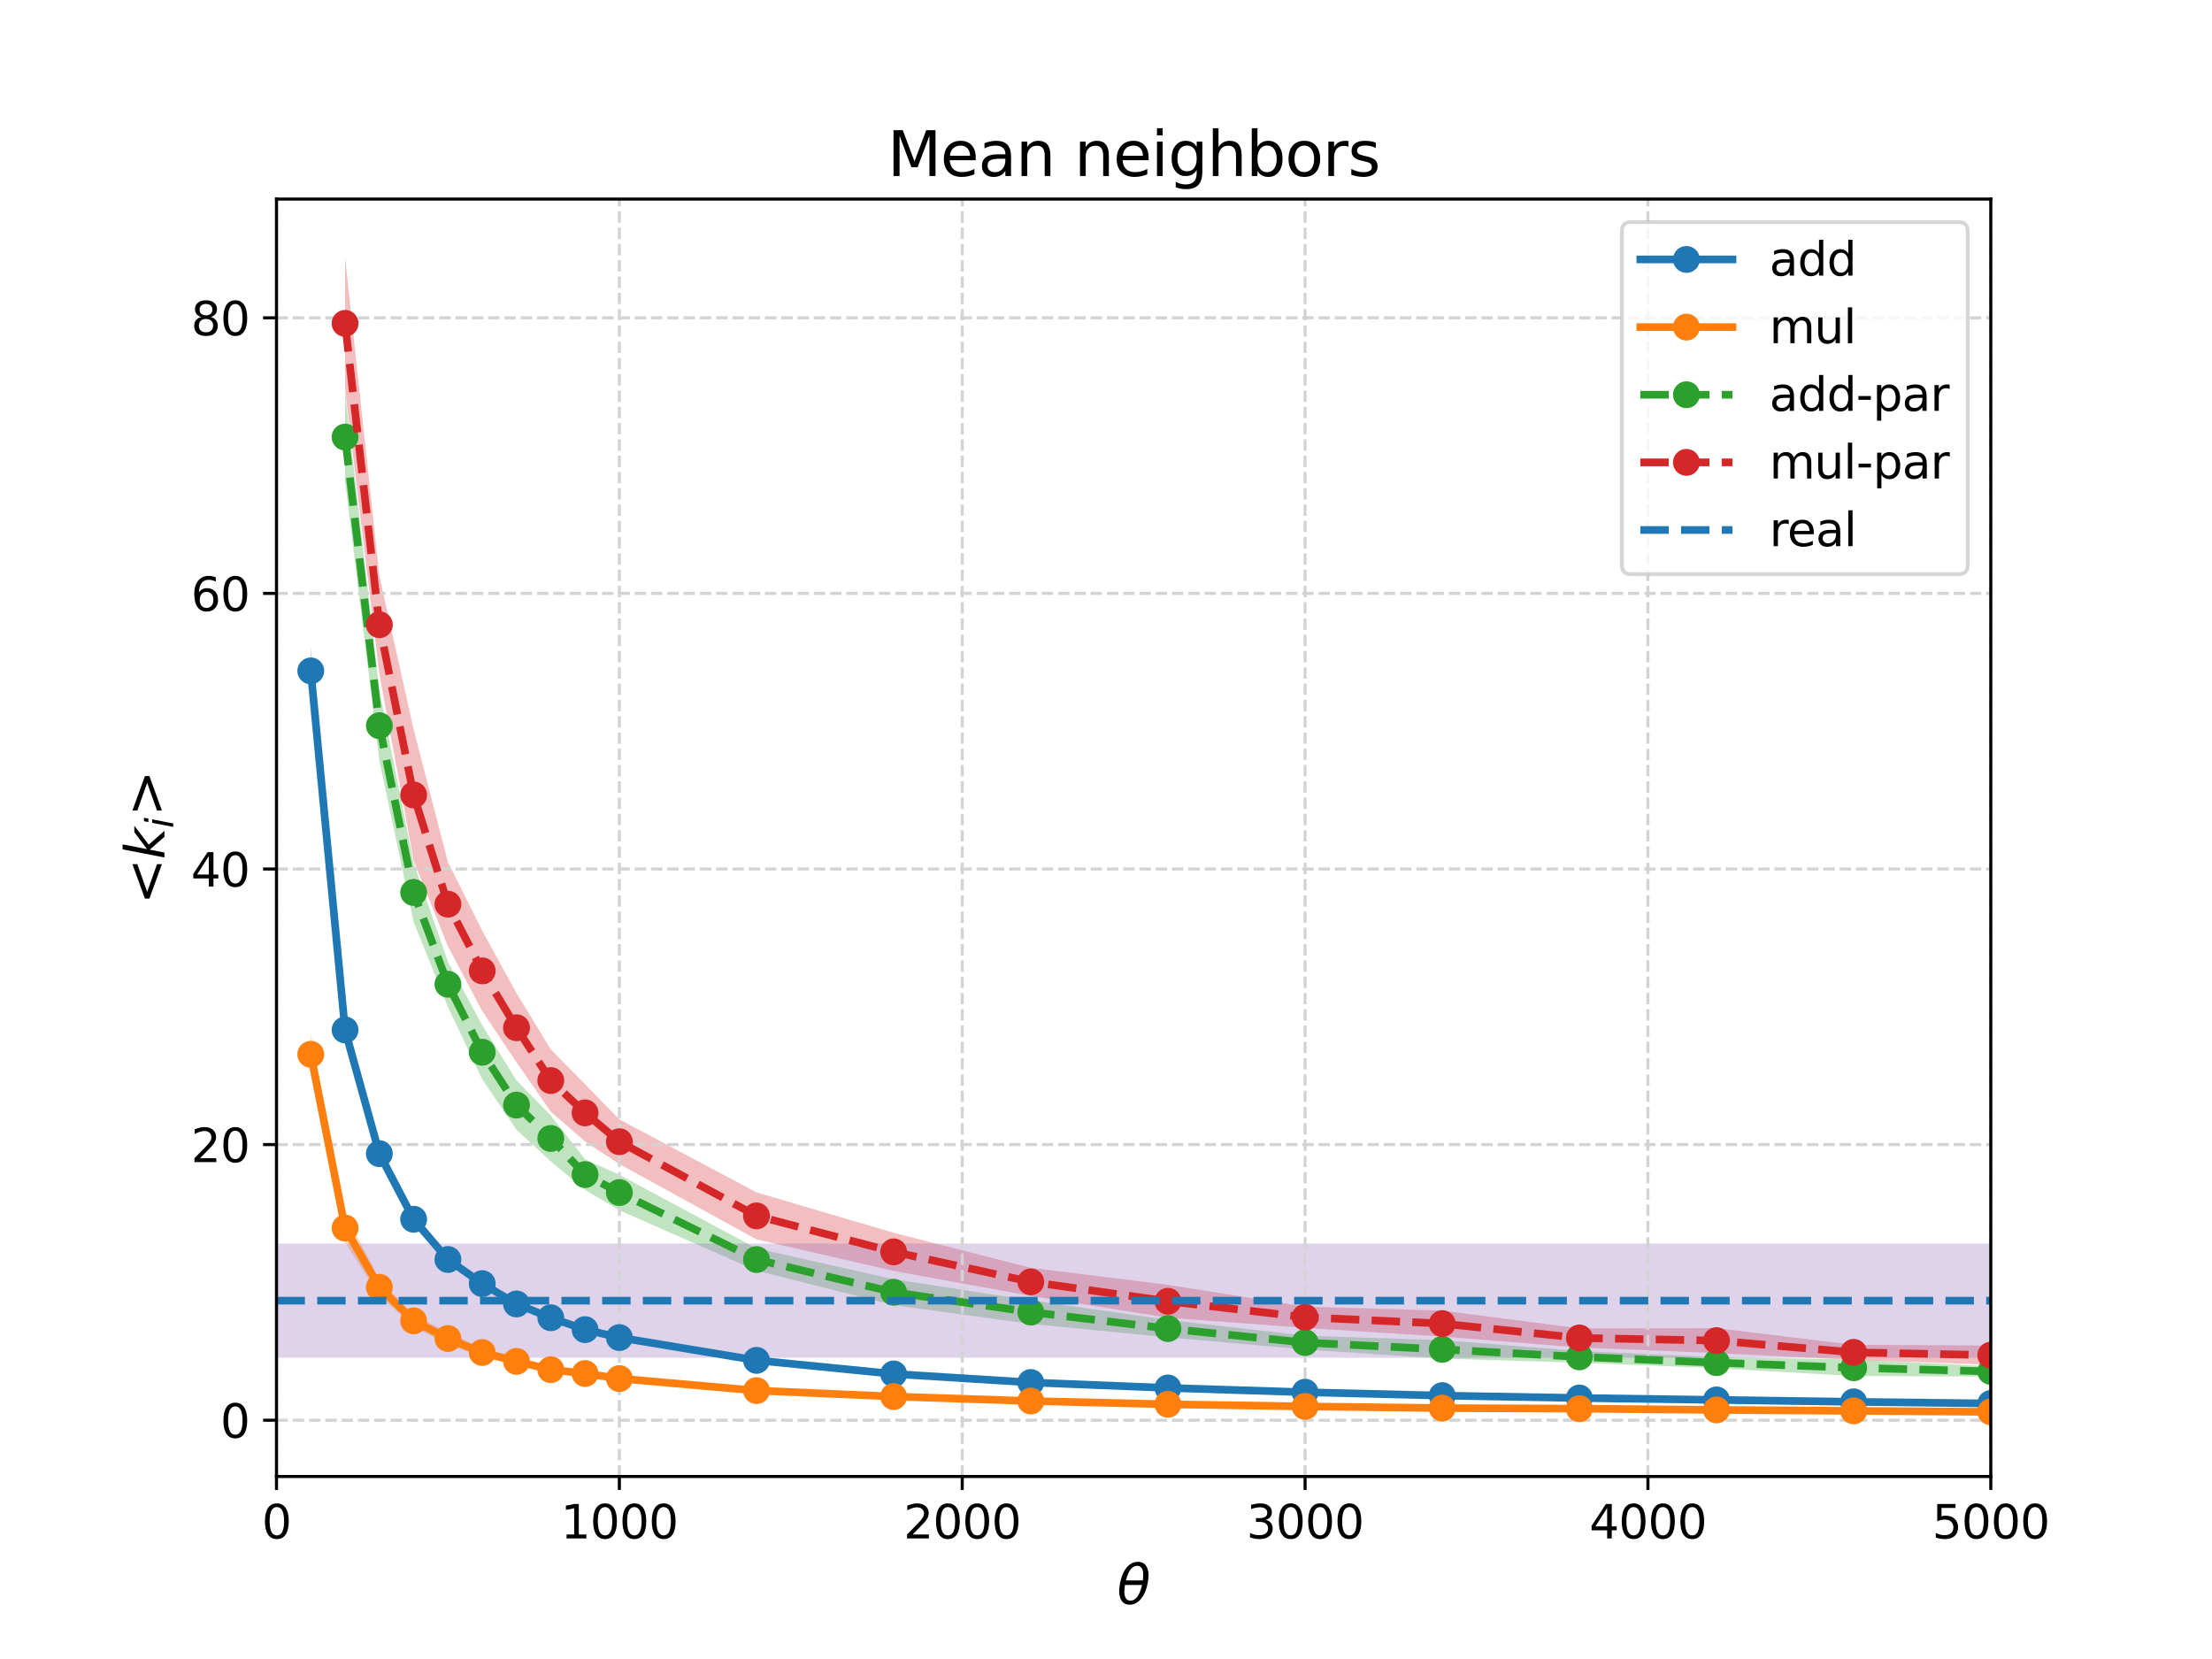 <?xml version="1.0" encoding="utf-8" standalone="no"?>
<!DOCTYPE svg PUBLIC "-//W3C//DTD SVG 1.1//EN"
  "http://www.w3.org/Graphics/SVG/1.1/DTD/svg11.dtd">
<svg xmlns:xlink="http://www.w3.org/1999/xlink" width="576pt" height="432pt" viewBox="0 0 576 432" xmlns="http://www.w3.org/2000/svg" version="1.1">
 <defs>
  <style type="text/css">*{stroke-linejoin: round; stroke-linecap: butt}</style>
 </defs>
 <g id="figure_1">
  <g id="patch_1">
   <path d="M 0 432 
L 576 432 
L 576 0 
L 0 0 
z
" style="fill: #ffffff"/>
  </g>
  <g id="axes_1">
   <g id="patch_2">
    <path d="M 72 384.48 
L 518.4 384.48 
L 518.4 51.84 
L 72 51.84 
z
" style="fill: #ffffff"/>
   </g>
   <g id="PolyCollection_1">
    <path d="M 80.928 168.206 
L 80.928 181.19 
L 89.856 272.197 
L 98.784 302.785 
L 107.712 319.314 
L 116.64 329.116 
L 125.568 335.447 
L 134.496 340.413 
L 143.424 344.059 
L 152.352 347.06 
L 161.28 349.041 
L 196.992 354.687 
L 232.704 358.25 
L 268.416 360.416 
L 304.128 361.826 
L 339.84 362.81 
L 375.552 363.637 
L 411.264 364.267 
L 446.976 364.814 
L 482.688 365.316 
L 518.4 365.717 
L 554.112 365.923 
L 589.824 366.178 
L 625.536 366.436 
L 661.248 366.62 
L 696.96 366.925 
L 732.672 367.011 
L 768.384 367.196 
L 804.096 367.241 
L 839.808 367.416 
L 875.52 367.512 
L 911.232 367.626 
L 946.944 367.726 
L 982.656 367.776 
L 1018.368 367.854 
L 1054.08 367.912 
L 1089.792 368.015 
L 1125.504 368.009 
L 1161.216 368.13 
L 1196.928 368.138 
L 1232.64 368.285 
L 1268.352 368.293 
L 1304.064 368.388 
L 1339.776 368.37 
L 1375.488 368.39 
L 1411.2 368.443 
L 1446.912 368.449 
L 1482.624 368.51 
L 1518.336 368.546 
L 1554.048 368.541 
L 1589.76 368.611 
L 1625.472 368.619 
L 1661.184 368.636 
L 1696.896 368.72 
L 1732.608 368.736 
L 1768.32 368.721 
L 1804.032 368.745 
L 1839.744 368.773 
L 1839.744 368.609 
L 1839.744 368.609 
L 1804.032 368.553 
L 1768.32 368.563 
L 1732.608 368.513 
L 1696.896 368.497 
L 1661.184 368.449 
L 1625.472 368.459 
L 1589.76 368.424 
L 1554.048 368.355 
L 1518.336 368.355 
L 1482.624 368.287 
L 1446.912 368.252 
L 1411.2 368.2 
L 1375.488 368.215 
L 1339.776 368.162 
L 1304.064 368.079 
L 1268.352 368.085 
L 1232.64 368.003 
L 1196.928 367.904 
L 1161.216 367.889 
L 1125.504 367.816 
L 1089.792 367.766 
L 1054.08 367.665 
L 1018.368 367.565 
L 982.656 367.504 
L 946.944 367.38 
L 911.232 367.358 
L 875.52 367.158 
L 839.808 367.122 
L 804.096 366.897 
L 768.384 366.838 
L 732.672 366.659 
L 696.96 366.576 
L 661.248 366.238 
L 625.536 366.09 
L 589.824 365.837 
L 554.112 365.481 
L 518.4 365.204 
L 482.688 364.763 
L 446.976 364.252 
L 411.264 363.804 
L 375.552 363.196 
L 339.84 362.253 
L 304.128 361.007 
L 268.416 359.572 
L 232.704 357.291 
L 196.992 353.778 
L 161.28 347.557 
L 152.352 345.411 
L 143.424 342.219 
L 134.496 338.681 
L 125.568 333.056 
L 116.64 326.827 
L 107.712 315.681 
L 98.784 298.031 
L 89.856 264.184 
L 80.928 168.206 
z
" clip-path="url(#p9b70849893)" style="fill: #1f77b4; fill-opacity: 0.3"/>
   </g>
   <g id="PolyCollection_2">
    <path d="M 80.928 269.146 
L 80.928 279.923 
L 89.856 323.543 
L 98.784 337.432 
L 107.712 345.419 
L 116.64 350.235 
L 125.568 353.242 
L 134.496 355.593 
L 143.424 357.366 
L 152.352 358.364 
L 161.28 359.615 
L 196.992 362.726 
L 232.704 364.038 
L 268.416 365.181 
L 304.128 366.022 
L 339.84 366.476 
L 375.552 366.838 
L 411.264 367.017 
L 446.976 367.315 
L 482.688 367.609 
L 518.4 367.796 
L 554.112 367.921 
L 589.824 368.049 
L 625.536 368.164 
L 661.248 368.335 
L 696.96 368.389 
L 732.672 368.461 
L 768.384 368.578 
L 804.096 368.606 
L 839.808 368.67 
L 875.52 368.682 
L 911.232 368.749 
L 946.944 368.782 
L 982.656 368.824 
L 1018.368 368.892 
L 1054.08 368.927 
L 1089.792 368.927 
L 1125.504 368.973 
L 1161.216 368.968 
L 1196.928 369.051 
L 1232.64 369.089 
L 1268.352 369.1 
L 1304.064 369.112 
L 1339.776 369.106 
L 1375.488 369.103 
L 1411.2 369.176 
L 1446.912 369.165 
L 1482.624 369.198 
L 1518.336 369.183 
L 1554.048 369.213 
L 1589.76 369.244 
L 1625.472 369.224 
L 1661.184 369.245 
L 1696.896 369.249 
L 1732.608 369.297 
L 1768.32 369.32 
L 1804.032 369.336 
L 1839.744 369.36 
L 1839.744 369.19 
L 1839.744 369.19 
L 1804.032 369.186 
L 1768.32 369.163 
L 1732.608 369.16 
L 1696.896 369.111 
L 1661.184 369.136 
L 1625.472 369.075 
L 1589.76 369.097 
L 1554.048 369.06 
L 1518.336 369.046 
L 1482.624 369.015 
L 1446.912 368.965 
L 1411.2 369.002 
L 1375.488 368.956 
L 1339.776 368.98 
L 1304.064 368.92 
L 1268.352 368.9 
L 1232.64 368.851 
L 1196.928 368.791 
L 1161.216 368.758 
L 1125.504 368.755 
L 1089.792 368.712 
L 1054.08 368.699 
L 1018.368 368.637 
L 982.656 368.619 
L 946.944 368.577 
L 911.232 368.544 
L 875.52 368.475 
L 839.808 368.416 
L 804.096 368.32 
L 768.384 368.324 
L 732.672 368.201 
L 696.96 368.081 
L 661.248 367.998 
L 625.536 367.877 
L 589.824 367.711 
L 554.112 367.569 
L 518.4 367.491 
L 482.688 367.162 
L 446.976 366.961 
L 411.264 366.616 
L 375.552 366.49 
L 339.84 365.984 
L 304.128 365.319 
L 268.416 364.469 
L 232.704 363.277 
L 196.992 361.488 
L 161.28 358.331 
L 152.352 356.964 
L 143.424 355.96 
L 134.496 353.404 
L 125.568 351.14 
L 116.64 346.853 
L 107.712 342.479 
L 98.784 332.958 
L 89.856 316.017 
L 80.928 269.146 
z
" clip-path="url(#p9b70849893)" style="fill: #ff7f0e; fill-opacity: 0.3"/>
   </g>
   <g id="PolyCollection_3">
    <path d="M 89.856 102.289 
L 89.856 125.347 
L 98.784 198.104 
L 107.712 240.109 
L 116.64 262.18 
L 125.568 281.039 
L 134.496 294.198 
L 143.424 302.422 
L 152.352 309.84 
L 161.28 315.166 
L 196.992 330.876 
L 232.704 339.871 
L 268.416 344.728 
L 304.128 348.245 
L 339.84 351.401 
L 375.552 353.769 
L 411.264 354.85 
L 446.976 356.279 
L 482.688 358.314 
L 518.4 358.443 
L 554.112 359.095 
L 589.824 360.223 
L 625.536 360.609 
L 661.248 361.213 
L 696.96 361.717 
L 732.672 362.317 
L 768.384 362.702 
L 804.096 363.011 
L 839.808 363.213 
L 875.52 363.628 
L 911.232 363.896 
L 946.944 364.343 
L 982.656 364.234 
L 1018.368 364.486 
L 1054.08 364.708 
L 1089.792 364.852 
L 1125.504 365.069 
L 1161.216 365.501 
L 1196.928 365.381 
L 1232.64 365.314 
L 1268.352 365.461 
L 1304.064 365.69 
L 1339.776 366.07 
L 1375.488 366.002 
L 1411.2 365.917 
L 1446.912 366.12 
L 1482.624 366.208 
L 1518.336 366.221 
L 1554.048 366.399 
L 1589.76 366.547 
L 1625.472 366.606 
L 1661.184 366.609 
L 1696.896 366.69 
L 1732.608 366.789 
L 1768.32 366.794 
L 1804.032 366.873 
L 1839.744 366.985 
L 1839.744 365.987 
L 1839.744 365.987 
L 1804.032 366.246 
L 1768.32 365.814 
L 1732.608 365.879 
L 1696.896 366.007 
L 1661.184 365.919 
L 1625.472 365.939 
L 1589.76 365.722 
L 1554.048 365.435 
L 1518.336 365.229 
L 1482.624 365.459 
L 1446.912 365.384 
L 1411.2 365.274 
L 1375.488 364.766 
L 1339.776 364.44 
L 1304.064 364.664 
L 1268.352 364.56 
L 1232.64 364.474 
L 1196.928 363.883 
L 1161.216 363.487 
L 1125.504 363.922 
L 1089.792 363.604 
L 1054.08 363.627 
L 1018.368 363.473 
L 982.656 363.15 
L 946.944 361.829 
L 911.232 361.546 
L 875.52 361.84 
L 839.808 362.107 
L 804.096 361.396 
L 768.384 361.161 
L 732.672 360.434 
L 696.96 359.045 
L 661.248 359.69 
L 625.536 358.436 
L 589.824 358.249 
L 554.112 357.107 
L 518.4 355.799 
L 482.688 354.014 
L 446.976 353.388 
L 411.264 351.809 
L 375.552 348.984 
L 339.84 347.812 
L 304.128 343.686 
L 268.416 338.606 
L 232.704 333.122 
L 196.992 325.089 
L 161.28 305.911 
L 152.352 301.88 
L 143.424 290.485 
L 134.496 281.332 
L 125.568 266.971 
L 116.64 250.406 
L 107.712 224.705 
L 98.784 179.832 
L 89.856 102.289 
z
" clip-path="url(#p9b70849893)" style="fill: #2ca02c; fill-opacity: 0.3"/>
   </g>
   <g id="PolyCollection_4">
    <path d="M 89.856 66.96 
L 89.856 101.448 
L 98.784 175.458 
L 107.712 224.072 
L 116.64 246.41 
L 125.568 263.275 
L 134.496 276.622 
L 143.424 289.476 
L 152.352 297.241 
L 161.28 303.118 
L 196.992 322.733 
L 232.704 330.95 
L 268.416 337.453 
L 304.128 343.129 
L 339.84 345.779 
L 375.552 348.044 
L 411.264 350.889 
L 446.976 352.345 
L 482.688 354.126 
L 518.4 355.386 
L 554.112 357.074 
L 589.824 357.155 
L 625.536 358.628 
L 661.248 358.573 
L 696.96 359.428 
L 732.672 359.537 
L 768.384 360.604 
L 804.096 360.882 
L 839.808 361.388 
L 875.52 361.438 
L 911.232 362.138 
L 946.944 362.317 
L 982.656 362.518 
L 1018.368 362.736 
L 1054.08 363.578 
L 1089.792 363.641 
L 1125.504 363.729 
L 1161.216 363.769 
L 1196.928 363.891 
L 1232.64 364.098 
L 1268.352 364.116 
L 1304.064 364.466 
L 1339.776 364.307 
L 1375.488 364.795 
L 1411.2 365.327 
L 1446.912 365.094 
L 1482.624 365.014 
L 1518.336 365.332 
L 1554.048 365.408 
L 1589.76 365.512 
L 1625.472 365.799 
L 1661.184 365.505 
L 1696.896 366.438 
L 1732.608 366.134 
L 1768.32 366.011 
L 1804.032 366.064 
L 1839.744 365.977 
L 1839.744 364.846 
L 1839.744 364.846 
L 1804.032 363.722 
L 1768.32 364.148 
L 1732.608 363.493 
L 1696.896 363.482 
L 1661.184 364.132 
L 1625.472 363.032 
L 1589.76 363.75 
L 1554.048 363.832 
L 1518.336 363.87 
L 1482.624 362.59 
L 1446.912 362.85 
L 1411.2 362.702 
L 1375.488 362.842 
L 1339.776 362.556 
L 1304.064 362.834 
L 1268.352 362.211 
L 1232.64 361.751 
L 1196.928 361.61 
L 1161.216 360.35 
L 1125.504 361.211 
L 1089.792 360.492 
L 1054.08 360.93 
L 1018.368 360.876 
L 982.656 358.779 
L 946.944 358.909 
L 911.232 359.724 
L 875.52 359.054 
L 839.808 358.507 
L 804.096 357.275 
L 768.384 356.709 
L 732.672 356.898 
L 696.96 356.099 
L 661.248 354.484 
L 625.536 354.199 
L 589.824 353.811 
L 554.112 352.615 
L 518.4 350.373 
L 482.688 350.182 
L 446.976 345.841 
L 411.264 345.909 
L 375.552 341.279 
L 339.84 340.244 
L 304.128 334.566 
L 268.416 330.138 
L 232.704 321.013 
L 196.992 310.495 
L 161.28 291.478 
L 152.352 282.333 
L 143.424 273.267 
L 134.496 258.625 
L 125.568 242.35 
L 116.64 224.482 
L 107.712 189.949 
L 98.784 149.89 
L 89.856 66.96 
z
" clip-path="url(#p9b70849893)" style="fill: #d62728; fill-opacity: 0.3"/>
   </g>
   <g id="PolyCollection_5">
    <path d="M 72 323.819 
L 72 353.559 
L 518.4 353.559 
L 518.4 323.819 
L 518.4 323.819 
L 72 323.819 
z
" clip-path="url(#p9b70849893)" style="fill: #9467bd; fill-opacity: 0.3"/>
   </g>
   <g id="matplotlib.axis_1">
    <g id="xtick_1">
     <g id="line2d_1">
      <path d="M 72 384.48 
L 72 51.84 
" clip-path="url(#p9b70849893)" style="fill: none; stroke-dasharray: 2.96,1.28; stroke-dashoffset: 0; stroke: #d3d3d3; stroke-width: 0.8"/>
     </g>
     <g id="line2d_2">
      <defs>
       <path id="mc5b7ae1436" d="M 0 0 
L 0 3.5 
" style="stroke: #000000; stroke-width: 0.8"/>
      </defs>
      <g>
       <use xlink:href="#mc5b7ae1436" x="72" y="384.48" style="stroke: #000000; stroke-width: 0.8"/>
      </g>
     </g>
     <g id="text_1">
      <!-- 0 -->
      <g transform="translate(68.183 400.598) scale(0.12 -0.12)">
       <defs>
        <path id="DejaVuSans-30" d="M 2034 4250 
Q 1547 4250 1301 3770 
Q 1056 3291 1056 2328 
Q 1056 1369 1301 889 
Q 1547 409 2034 409 
Q 2525 409 2770 889 
Q 3016 1369 3016 2328 
Q 3016 3291 2770 3770 
Q 2525 4250 2034 4250 
z
M 2034 4750 
Q 2819 4750 3233 4129 
Q 3647 3509 3647 2328 
Q 3647 1150 3233 529 
Q 2819 -91 2034 -91 
Q 1250 -91 836 529 
Q 422 1150 422 2328 
Q 422 3509 836 4129 
Q 1250 4750 2034 4750 
z
" transform="scale(0.016)"/>
       </defs>
       <use xlink:href="#DejaVuSans-30"/>
      </g>
     </g>
    </g>
    <g id="xtick_2">
     <g id="line2d_3">
      <path d="M 161.28 384.48 
L 161.28 51.84 
" clip-path="url(#p9b70849893)" style="fill: none; stroke-dasharray: 2.96,1.28; stroke-dashoffset: 0; stroke: #d3d3d3; stroke-width: 0.8"/>
     </g>
     <g id="line2d_4">
      <g>
       <use xlink:href="#mc5b7ae1436" x="161.28" y="384.48" style="stroke: #000000; stroke-width: 0.8"/>
      </g>
     </g>
     <g id="text_2">
      <!-- 1000 -->
      <g transform="translate(146.01 400.598) scale(0.12 -0.12)">
       <defs>
        <path id="DejaVuSans-31" d="M 794 531 
L 1825 531 
L 1825 4091 
L 703 3866 
L 703 4441 
L 1819 4666 
L 2450 4666 
L 2450 531 
L 3481 531 
L 3481 0 
L 794 0 
L 794 531 
z
" transform="scale(0.016)"/>
       </defs>
       <use xlink:href="#DejaVuSans-31"/>
       <use xlink:href="#DejaVuSans-30" x="63.623"/>
       <use xlink:href="#DejaVuSans-30" x="127.246"/>
       <use xlink:href="#DejaVuSans-30" x="190.869"/>
      </g>
     </g>
    </g>
    <g id="xtick_3">
     <g id="line2d_5">
      <path d="M 250.56 384.48 
L 250.56 51.84 
" clip-path="url(#p9b70849893)" style="fill: none; stroke-dasharray: 2.96,1.28; stroke-dashoffset: 0; stroke: #d3d3d3; stroke-width: 0.8"/>
     </g>
     <g id="line2d_6">
      <g>
       <use xlink:href="#mc5b7ae1436" x="250.56" y="384.48" style="stroke: #000000; stroke-width: 0.8"/>
      </g>
     </g>
     <g id="text_3">
      <!-- 2000 -->
      <g transform="translate(235.29 400.598) scale(0.12 -0.12)">
       <defs>
        <path id="DejaVuSans-32" d="M 1228 531 
L 3431 531 
L 3431 0 
L 469 0 
L 469 531 
Q 828 903 1448 1529 
Q 2069 2156 2228 2338 
Q 2531 2678 2651 2914 
Q 2772 3150 2772 3378 
Q 2772 3750 2511 3984 
Q 2250 4219 1831 4219 
Q 1534 4219 1204 4116 
Q 875 4013 500 3803 
L 500 4441 
Q 881 4594 1212 4672 
Q 1544 4750 1819 4750 
Q 2544 4750 2975 4387 
Q 3406 4025 3406 3419 
Q 3406 3131 3298 2873 
Q 3191 2616 2906 2266 
Q 2828 2175 2409 1742 
Q 1991 1309 1228 531 
z
" transform="scale(0.016)"/>
       </defs>
       <use xlink:href="#DejaVuSans-32"/>
       <use xlink:href="#DejaVuSans-30" x="63.623"/>
       <use xlink:href="#DejaVuSans-30" x="127.246"/>
       <use xlink:href="#DejaVuSans-30" x="190.869"/>
      </g>
     </g>
    </g>
    <g id="xtick_4">
     <g id="line2d_7">
      <path d="M 339.84 384.48 
L 339.84 51.84 
" clip-path="url(#p9b70849893)" style="fill: none; stroke-dasharray: 2.96,1.28; stroke-dashoffset: 0; stroke: #d3d3d3; stroke-width: 0.8"/>
     </g>
     <g id="line2d_8">
      <g>
       <use xlink:href="#mc5b7ae1436" x="339.84" y="384.48" style="stroke: #000000; stroke-width: 0.8"/>
      </g>
     </g>
     <g id="text_4">
      <!-- 3000 -->
      <g transform="translate(324.57 400.598) scale(0.12 -0.12)">
       <defs>
        <path id="DejaVuSans-33" d="M 2597 2516 
Q 3050 2419 3304 2112 
Q 3559 1806 3559 1356 
Q 3559 666 3084 287 
Q 2609 -91 1734 -91 
Q 1441 -91 1130 -33 
Q 819 25 488 141 
L 488 750 
Q 750 597 1062 519 
Q 1375 441 1716 441 
Q 2309 441 2620 675 
Q 2931 909 2931 1356 
Q 2931 1769 2642 2001 
Q 2353 2234 1838 2234 
L 1294 2234 
L 1294 2753 
L 1863 2753 
Q 2328 2753 2575 2939 
Q 2822 3125 2822 3475 
Q 2822 3834 2567 4026 
Q 2313 4219 1838 4219 
Q 1578 4219 1281 4162 
Q 984 4106 628 3988 
L 628 4550 
Q 988 4650 1302 4700 
Q 1616 4750 1894 4750 
Q 2613 4750 3031 4423 
Q 3450 4097 3450 3541 
Q 3450 3153 3228 2886 
Q 3006 2619 2597 2516 
z
" transform="scale(0.016)"/>
       </defs>
       <use xlink:href="#DejaVuSans-33"/>
       <use xlink:href="#DejaVuSans-30" x="63.623"/>
       <use xlink:href="#DejaVuSans-30" x="127.246"/>
       <use xlink:href="#DejaVuSans-30" x="190.869"/>
      </g>
     </g>
    </g>
    <g id="xtick_5">
     <g id="line2d_9">
      <path d="M 429.12 384.48 
L 429.12 51.84 
" clip-path="url(#p9b70849893)" style="fill: none; stroke-dasharray: 2.96,1.28; stroke-dashoffset: 0; stroke: #d3d3d3; stroke-width: 0.8"/>
     </g>
     <g id="line2d_10">
      <g>
       <use xlink:href="#mc5b7ae1436" x="429.12" y="384.48" style="stroke: #000000; stroke-width: 0.8"/>
      </g>
     </g>
     <g id="text_5">
      <!-- 4000 -->
      <g transform="translate(413.85 400.598) scale(0.12 -0.12)">
       <defs>
        <path id="DejaVuSans-34" d="M 2419 4116 
L 825 1625 
L 2419 1625 
L 2419 4116 
z
M 2253 4666 
L 3047 4666 
L 3047 1625 
L 3713 1625 
L 3713 1100 
L 3047 1100 
L 3047 0 
L 2419 0 
L 2419 1100 
L 313 1100 
L 313 1709 
L 2253 4666 
z
" transform="scale(0.016)"/>
       </defs>
       <use xlink:href="#DejaVuSans-34"/>
       <use xlink:href="#DejaVuSans-30" x="63.623"/>
       <use xlink:href="#DejaVuSans-30" x="127.246"/>
       <use xlink:href="#DejaVuSans-30" x="190.869"/>
      </g>
     </g>
    </g>
    <g id="xtick_6">
     <g id="line2d_11">
      <path d="M 518.4 384.48 
L 518.4 51.84 
" clip-path="url(#p9b70849893)" style="fill: none; stroke-dasharray: 2.96,1.28; stroke-dashoffset: 0; stroke: #d3d3d3; stroke-width: 0.8"/>
     </g>
     <g id="line2d_12">
      <g>
       <use xlink:href="#mc5b7ae1436" x="518.4" y="384.48" style="stroke: #000000; stroke-width: 0.8"/>
      </g>
     </g>
     <g id="text_6">
      <!-- 5000 -->
      <g transform="translate(503.13 400.598) scale(0.12 -0.12)">
       <defs>
        <path id="DejaVuSans-35" d="M 691 4666 
L 3169 4666 
L 3169 4134 
L 1269 4134 
L 1269 2991 
Q 1406 3038 1543 3061 
Q 1681 3084 1819 3084 
Q 2600 3084 3056 2656 
Q 3513 2228 3513 1497 
Q 3513 744 3044 326 
Q 2575 -91 1722 -91 
Q 1428 -91 1123 -41 
Q 819 9 494 109 
L 494 744 
Q 775 591 1075 516 
Q 1375 441 1709 441 
Q 2250 441 2565 725 
Q 2881 1009 2881 1497 
Q 2881 1984 2565 2268 
Q 2250 2553 1709 2553 
Q 1456 2553 1204 2497 
Q 953 2441 691 2322 
L 691 4666 
z
" transform="scale(0.016)"/>
       </defs>
       <use xlink:href="#DejaVuSans-35"/>
       <use xlink:href="#DejaVuSans-30" x="63.623"/>
       <use xlink:href="#DejaVuSans-30" x="127.246"/>
       <use xlink:href="#DejaVuSans-30" x="190.869"/>
      </g>
     </g>
    </g>
    <g id="text_7">
     <!-- $\theta$ -->
     <g transform="translate(290.86 417.732) scale(0.14 -0.14)">
      <defs>
       <path id="DejaVuSans-Oblique-3b8" d="M 2913 2219 
L 925 2219 
Q 791 1284 928 888 
Q 1100 400 1566 400 
Q 2034 400 2391 891 
Q 2703 1322 2913 2219 
z
M 3009 2750 
Q 3094 3638 2984 3950 
Q 2813 4444 2353 4444 
Q 1875 4444 1525 3956 
Q 1250 3563 1034 2750 
L 3009 2750 
z
M 2444 4913 
Q 3194 4913 3494 4250 
Q 3794 3591 3566 2422 
Q 3341 1256 2781 594 
Q 2225 -72 1475 -72 
Q 722 -72 425 594 
Q 128 1256 353 2422 
Q 581 3591 1134 4250 
Q 1691 4913 2444 4913 
z
" transform="scale(0.016)"/>
      </defs>
      <use xlink:href="#DejaVuSans-Oblique-3b8" transform="translate(0 0.234)"/>
     </g>
    </g>
   </g>
   <g id="matplotlib.axis_2">
    <g id="ytick_1">
     <g id="line2d_13">
      <path d="M 72 369.818 
L 518.4 369.818 
" clip-path="url(#p9b70849893)" style="fill: none; stroke-dasharray: 2.96,1.28; stroke-dashoffset: 0; stroke: #d3d3d3; stroke-width: 0.8"/>
     </g>
     <g id="line2d_14">
      <defs>
       <path id="mddb6ac7062" d="M 0 0 
L -3.5 0 
" style="stroke: #000000; stroke-width: 0.8"/>
      </defs>
      <g>
       <use xlink:href="#mddb6ac7062" x="72" y="369.818" style="stroke: #000000; stroke-width: 0.8"/>
      </g>
     </g>
     <g id="text_8">
      <!-- 0 -->
      <g transform="translate(57.365 374.377) scale(0.12 -0.12)">
       <use xlink:href="#DejaVuSans-30"/>
      </g>
     </g>
    </g>
    <g id="ytick_2">
     <g id="line2d_15">
      <path d="M 72 298.052 
L 518.4 298.052 
" clip-path="url(#p9b70849893)" style="fill: none; stroke-dasharray: 2.96,1.28; stroke-dashoffset: 0; stroke: #d3d3d3; stroke-width: 0.8"/>
     </g>
     <g id="line2d_16">
      <g>
       <use xlink:href="#mddb6ac7062" x="72" y="298.052" style="stroke: #000000; stroke-width: 0.8"/>
      </g>
     </g>
     <g id="text_9">
      <!-- 20 -->
      <g transform="translate(49.73 302.612) scale(0.12 -0.12)">
       <use xlink:href="#DejaVuSans-32"/>
       <use xlink:href="#DejaVuSans-30" x="63.623"/>
      </g>
     </g>
    </g>
    <g id="ytick_3">
     <g id="line2d_17">
      <path d="M 72 226.287 
L 518.4 226.287 
" clip-path="url(#p9b70849893)" style="fill: none; stroke-dasharray: 2.96,1.28; stroke-dashoffset: 0; stroke: #d3d3d3; stroke-width: 0.8"/>
     </g>
     <g id="line2d_18">
      <g>
       <use xlink:href="#mddb6ac7062" x="72" y="226.287" style="stroke: #000000; stroke-width: 0.8"/>
      </g>
     </g>
     <g id="text_10">
      <!-- 40 -->
      <g transform="translate(49.73 230.846) scale(0.12 -0.12)">
       <use xlink:href="#DejaVuSans-34"/>
       <use xlink:href="#DejaVuSans-30" x="63.623"/>
      </g>
     </g>
    </g>
    <g id="ytick_4">
     <g id="line2d_19">
      <path d="M 72 154.522 
L 518.4 154.522 
" clip-path="url(#p9b70849893)" style="fill: none; stroke-dasharray: 2.96,1.28; stroke-dashoffset: 0; stroke: #d3d3d3; stroke-width: 0.8"/>
     </g>
     <g id="line2d_20">
      <g>
       <use xlink:href="#mddb6ac7062" x="72" y="154.522" style="stroke: #000000; stroke-width: 0.8"/>
      </g>
     </g>
     <g id="text_11">
      <!-- 60 -->
      <g transform="translate(49.73 159.081) scale(0.12 -0.12)">
       <defs>
        <path id="DejaVuSans-36" d="M 2113 2584 
Q 1688 2584 1439 2293 
Q 1191 2003 1191 1497 
Q 1191 994 1439 701 
Q 1688 409 2113 409 
Q 2538 409 2786 701 
Q 3034 994 3034 1497 
Q 3034 2003 2786 2293 
Q 2538 2584 2113 2584 
z
M 3366 4563 
L 3366 3988 
Q 3128 4100 2886 4159 
Q 2644 4219 2406 4219 
Q 1781 4219 1451 3797 
Q 1122 3375 1075 2522 
Q 1259 2794 1537 2939 
Q 1816 3084 2150 3084 
Q 2853 3084 3261 2657 
Q 3669 2231 3669 1497 
Q 3669 778 3244 343 
Q 2819 -91 2113 -91 
Q 1303 -91 875 529 
Q 447 1150 447 2328 
Q 447 3434 972 4092 
Q 1497 4750 2381 4750 
Q 2619 4750 2861 4703 
Q 3103 4656 3366 4563 
z
" transform="scale(0.016)"/>
       </defs>
       <use xlink:href="#DejaVuSans-36"/>
       <use xlink:href="#DejaVuSans-30" x="63.623"/>
      </g>
     </g>
    </g>
    <g id="ytick_5">
     <g id="line2d_21">
      <path d="M 72 82.757 
L 518.4 82.757 
" clip-path="url(#p9b70849893)" style="fill: none; stroke-dasharray: 2.96,1.28; stroke-dashoffset: 0; stroke: #d3d3d3; stroke-width: 0.8"/>
     </g>
     <g id="line2d_22">
      <g>
       <use xlink:href="#mddb6ac7062" x="72" y="82.757" style="stroke: #000000; stroke-width: 0.8"/>
      </g>
     </g>
     <g id="text_12">
      <!-- 80 -->
      <g transform="translate(49.73 87.316) scale(0.12 -0.12)">
       <defs>
        <path id="DejaVuSans-38" d="M 2034 2216 
Q 1584 2216 1326 1975 
Q 1069 1734 1069 1313 
Q 1069 891 1326 650 
Q 1584 409 2034 409 
Q 2484 409 2743 651 
Q 3003 894 3003 1313 
Q 3003 1734 2745 1975 
Q 2488 2216 2034 2216 
z
M 1403 2484 
Q 997 2584 770 2862 
Q 544 3141 544 3541 
Q 544 4100 942 4425 
Q 1341 4750 2034 4750 
Q 2731 4750 3128 4425 
Q 3525 4100 3525 3541 
Q 3525 3141 3298 2862 
Q 3072 2584 2669 2484 
Q 3125 2378 3379 2068 
Q 3634 1759 3634 1313 
Q 3634 634 3220 271 
Q 2806 -91 2034 -91 
Q 1263 -91 848 271 
Q 434 634 434 1313 
Q 434 1759 690 2068 
Q 947 2378 1403 2484 
z
M 1172 3481 
Q 1172 3119 1398 2916 
Q 1625 2713 2034 2713 
Q 2441 2713 2670 2916 
Q 2900 3119 2900 3481 
Q 2900 3844 2670 4047 
Q 2441 4250 2034 4250 
Q 1625 4250 1398 4047 
Q 1172 3844 1172 3481 
z
" transform="scale(0.016)"/>
       </defs>
       <use xlink:href="#DejaVuSans-38"/>
       <use xlink:href="#DejaVuSans-30" x="63.623"/>
      </g>
     </g>
    </g>
    <g id="text_13">
     <!-- &lt;$k_i$&gt; -->
     <g transform="translate(42.818 235.52) rotate(-90) scale(0.14 -0.14)">
      <defs>
       <path id="DejaVuSans-3c" d="M 4684 3150 
L 1459 2003 
L 4684 863 
L 4684 294 
L 678 1747 
L 678 2266 
L 4684 3719 
L 4684 3150 
z
" transform="scale(0.016)"/>
       <path id="DejaVuSans-Oblique-6b" d="M 1172 4863 
L 1747 4863 
L 1197 2028 
L 3169 3500 
L 3916 3500 
L 1716 1825 
L 3322 0 
L 2625 0 
L 1131 1709 
L 800 0 
L 225 0 
L 1172 4863 
z
" transform="scale(0.016)"/>
       <path id="DejaVuSans-Oblique-69" d="M 1172 4863 
L 1747 4863 
L 1606 4134 
L 1031 4134 
L 1172 4863 
z
M 909 3500 
L 1484 3500 
L 800 0 
L 225 0 
L 909 3500 
z
" transform="scale(0.016)"/>
       <path id="DejaVuSans-3e" d="M 678 3150 
L 678 3719 
L 4684 2266 
L 4684 1747 
L 678 294 
L 678 863 
L 3897 2003 
L 678 3150 
z
" transform="scale(0.016)"/>
      </defs>
      <use xlink:href="#DejaVuSans-3c" transform="translate(0 0.016)"/>
      <use xlink:href="#DejaVuSans-Oblique-6b" transform="translate(83.789 0.016)"/>
      <use xlink:href="#DejaVuSans-Oblique-69" transform="translate(141.699 -16.391) scale(0.7)"/>
      <use xlink:href="#DejaVuSans-3e" transform="translate(163.882 0.016)"/>
     </g>
    </g>
   </g>
   <g id="line2d_23">
    <path d="M 80.928 174.698 
L 89.856 268.191 
L 98.784 300.408 
L 107.712 317.498 
L 116.64 327.972 
L 125.568 334.252 
L 134.496 339.547 
L 143.424 343.139 
L 152.352 346.236 
L 161.28 348.299 
L 196.992 354.233 
L 232.704 357.77 
L 268.416 359.994 
L 304.128 361.416 
L 339.84 362.532 
L 375.552 363.416 
L 411.264 364.035 
L 446.976 364.533 
L 482.688 365.039 
L 518.4 365.461 
L 554.112 365.702 
L 577 365.898 
" clip-path="url(#p9b70849893)" style="fill: none; stroke: #1f77b4; stroke-width: 2; stroke-linecap: square"/>
    <defs>
     <path id="m3a998067b1" d="M 0 3 
C 0.796 3 1.559 2.684 2.121 2.121 
C 2.684 1.559 3 0.796 3 0 
C 3 -0.796 2.684 -1.559 2.121 -2.121 
C 1.559 -2.684 0.796 -3 0 -3 
C -0.796 -3 -1.559 -2.684 -2.121 -2.121 
C -2.684 -1.559 -3 -0.796 -3 0 
C -3 0.796 -2.684 1.559 -2.121 2.121 
C -1.559 2.684 -0.796 3 0 3 
z
" style="stroke: #1f77b4"/>
    </defs>
    <g clip-path="url(#p9b70849893)">
     <use xlink:href="#m3a998067b1" x="80.928" y="174.698" style="fill: #1f77b4; stroke: #1f77b4"/>
     <use xlink:href="#m3a998067b1" x="89.856" y="268.191" style="fill: #1f77b4; stroke: #1f77b4"/>
     <use xlink:href="#m3a998067b1" x="98.784" y="300.408" style="fill: #1f77b4; stroke: #1f77b4"/>
     <use xlink:href="#m3a998067b1" x="107.712" y="317.498" style="fill: #1f77b4; stroke: #1f77b4"/>
     <use xlink:href="#m3a998067b1" x="116.64" y="327.972" style="fill: #1f77b4; stroke: #1f77b4"/>
     <use xlink:href="#m3a998067b1" x="125.568" y="334.252" style="fill: #1f77b4; stroke: #1f77b4"/>
     <use xlink:href="#m3a998067b1" x="134.496" y="339.547" style="fill: #1f77b4; stroke: #1f77b4"/>
     <use xlink:href="#m3a998067b1" x="143.424" y="343.139" style="fill: #1f77b4; stroke: #1f77b4"/>
     <use xlink:href="#m3a998067b1" x="152.352" y="346.236" style="fill: #1f77b4; stroke: #1f77b4"/>
     <use xlink:href="#m3a998067b1" x="161.28" y="348.299" style="fill: #1f77b4; stroke: #1f77b4"/>
     <use xlink:href="#m3a998067b1" x="196.992" y="354.233" style="fill: #1f77b4; stroke: #1f77b4"/>
     <use xlink:href="#m3a998067b1" x="232.704" y="357.77" style="fill: #1f77b4; stroke: #1f77b4"/>
     <use xlink:href="#m3a998067b1" x="268.416" y="359.994" style="fill: #1f77b4; stroke: #1f77b4"/>
     <use xlink:href="#m3a998067b1" x="304.128" y="361.416" style="fill: #1f77b4; stroke: #1f77b4"/>
     <use xlink:href="#m3a998067b1" x="339.84" y="362.532" style="fill: #1f77b4; stroke: #1f77b4"/>
     <use xlink:href="#m3a998067b1" x="375.552" y="363.416" style="fill: #1f77b4; stroke: #1f77b4"/>
     <use xlink:href="#m3a998067b1" x="411.264" y="364.035" style="fill: #1f77b4; stroke: #1f77b4"/>
     <use xlink:href="#m3a998067b1" x="446.976" y="364.533" style="fill: #1f77b4; stroke: #1f77b4"/>
     <use xlink:href="#m3a998067b1" x="482.688" y="365.039" style="fill: #1f77b4; stroke: #1f77b4"/>
     <use xlink:href="#m3a998067b1" x="518.4" y="365.461" style="fill: #1f77b4; stroke: #1f77b4"/>
     <use xlink:href="#m3a998067b1" x="554.112" y="365.702" style="fill: #1f77b4; stroke: #1f77b4"/>
     <use xlink:href="#m3a998067b1" x="589.824" y="366.007" style="fill: #1f77b4; stroke: #1f77b4"/>
     <use xlink:href="#m3a998067b1" x="625.536" y="366.263" style="fill: #1f77b4; stroke: #1f77b4"/>
     <use xlink:href="#m3a998067b1" x="661.248" y="366.429" style="fill: #1f77b4; stroke: #1f77b4"/>
     <use xlink:href="#m3a998067b1" x="696.96" y="366.75" style="fill: #1f77b4; stroke: #1f77b4"/>
     <use xlink:href="#m3a998067b1" x="732.672" y="366.835" style="fill: #1f77b4; stroke: #1f77b4"/>
     <use xlink:href="#m3a998067b1" x="768.384" y="367.017" style="fill: #1f77b4; stroke: #1f77b4"/>
     <use xlink:href="#m3a998067b1" x="804.096" y="367.069" style="fill: #1f77b4; stroke: #1f77b4"/>
     <use xlink:href="#m3a998067b1" x="839.808" y="367.269" style="fill: #1f77b4; stroke: #1f77b4"/>
     <use xlink:href="#m3a998067b1" x="875.52" y="367.335" style="fill: #1f77b4; stroke: #1f77b4"/>
     <use xlink:href="#m3a998067b1" x="911.232" y="367.492" style="fill: #1f77b4; stroke: #1f77b4"/>
     <use xlink:href="#m3a998067b1" x="946.944" y="367.553" style="fill: #1f77b4; stroke: #1f77b4"/>
     <use xlink:href="#m3a998067b1" x="982.656" y="367.64" style="fill: #1f77b4; stroke: #1f77b4"/>
     <use xlink:href="#m3a998067b1" x="1018.368" y="367.71" style="fill: #1f77b4; stroke: #1f77b4"/>
     <use xlink:href="#m3a998067b1" x="1054.08" y="367.789" style="fill: #1f77b4; stroke: #1f77b4"/>
     <use xlink:href="#m3a998067b1" x="1089.792" y="367.89" style="fill: #1f77b4; stroke: #1f77b4"/>
     <use xlink:href="#m3a998067b1" x="1125.504" y="367.912" style="fill: #1f77b4; stroke: #1f77b4"/>
     <use xlink:href="#m3a998067b1" x="1161.216" y="368.01" style="fill: #1f77b4; stroke: #1f77b4"/>
     <use xlink:href="#m3a998067b1" x="1196.928" y="368.021" style="fill: #1f77b4; stroke: #1f77b4"/>
     <use xlink:href="#m3a998067b1" x="1232.64" y="368.144" style="fill: #1f77b4; stroke: #1f77b4"/>
     <use xlink:href="#m3a998067b1" x="1268.352" y="368.189" style="fill: #1f77b4; stroke: #1f77b4"/>
     <use xlink:href="#m3a998067b1" x="1304.064" y="368.234" style="fill: #1f77b4; stroke: #1f77b4"/>
     <use xlink:href="#m3a998067b1" x="1339.776" y="368.266" style="fill: #1f77b4; stroke: #1f77b4"/>
     <use xlink:href="#m3a998067b1" x="1375.488" y="368.302" style="fill: #1f77b4; stroke: #1f77b4"/>
     <use xlink:href="#m3a998067b1" x="1411.2" y="368.322" style="fill: #1f77b4; stroke: #1f77b4"/>
     <use xlink:href="#m3a998067b1" x="1446.912" y="368.351" style="fill: #1f77b4; stroke: #1f77b4"/>
     <use xlink:href="#m3a998067b1" x="1482.624" y="368.399" style="fill: #1f77b4; stroke: #1f77b4"/>
     <use xlink:href="#m3a998067b1" x="1518.336" y="368.451" style="fill: #1f77b4; stroke: #1f77b4"/>
     <use xlink:href="#m3a998067b1" x="1554.048" y="368.448" style="fill: #1f77b4; stroke: #1f77b4"/>
     <use xlink:href="#m3a998067b1" x="1589.76" y="368.518" style="fill: #1f77b4; stroke: #1f77b4"/>
     <use xlink:href="#m3a998067b1" x="1625.472" y="368.539" style="fill: #1f77b4; stroke: #1f77b4"/>
     <use xlink:href="#m3a998067b1" x="1661.184" y="368.543" style="fill: #1f77b4; stroke: #1f77b4"/>
     <use xlink:href="#m3a998067b1" x="1696.896" y="368.608" style="fill: #1f77b4; stroke: #1f77b4"/>
     <use xlink:href="#m3a998067b1" x="1732.608" y="368.624" style="fill: #1f77b4; stroke: #1f77b4"/>
     <use xlink:href="#m3a998067b1" x="1768.32" y="368.642" style="fill: #1f77b4; stroke: #1f77b4"/>
     <use xlink:href="#m3a998067b1" x="1804.032" y="368.649" style="fill: #1f77b4; stroke: #1f77b4"/>
     <use xlink:href="#m3a998067b1" x="1839.744" y="368.691" style="fill: #1f77b4; stroke: #1f77b4"/>
    </g>
   </g>
   <g id="line2d_24">
    <path d="M 80.928 274.534 
L 89.856 319.78 
L 98.784 335.195 
L 107.712 343.949 
L 116.64 348.544 
L 125.568 352.191 
L 134.496 354.499 
L 143.424 356.663 
L 152.352 357.664 
L 161.28 358.973 
L 196.992 362.107 
L 232.704 363.657 
L 268.416 364.825 
L 304.128 365.67 
L 339.84 366.23 
L 375.552 366.664 
L 411.264 366.816 
L 446.976 367.138 
L 482.688 367.385 
L 518.4 367.644 
L 554.112 367.745 
L 577 367.832 
" clip-path="url(#p9b70849893)" style="fill: none; stroke: #ff7f0e; stroke-width: 2; stroke-linecap: square"/>
    <defs>
     <path id="mdff53380a4" d="M 0 3 
C 0.796 3 1.559 2.684 2.121 2.121 
C 2.684 1.559 3 0.796 3 0 
C 3 -0.796 2.684 -1.559 2.121 -2.121 
C 1.559 -2.684 0.796 -3 0 -3 
C -0.796 -3 -1.559 -2.684 -2.121 -2.121 
C -2.684 -1.559 -3 -0.796 -3 0 
C -3 0.796 -2.684 1.559 -2.121 2.121 
C -1.559 2.684 -0.796 3 0 3 
z
" style="stroke: #ff7f0e"/>
    </defs>
    <g clip-path="url(#p9b70849893)">
     <use xlink:href="#mdff53380a4" x="80.928" y="274.534" style="fill: #ff7f0e; stroke: #ff7f0e"/>
     <use xlink:href="#mdff53380a4" x="89.856" y="319.78" style="fill: #ff7f0e; stroke: #ff7f0e"/>
     <use xlink:href="#mdff53380a4" x="98.784" y="335.195" style="fill: #ff7f0e; stroke: #ff7f0e"/>
     <use xlink:href="#mdff53380a4" x="107.712" y="343.949" style="fill: #ff7f0e; stroke: #ff7f0e"/>
     <use xlink:href="#mdff53380a4" x="116.64" y="348.544" style="fill: #ff7f0e; stroke: #ff7f0e"/>
     <use xlink:href="#mdff53380a4" x="125.568" y="352.191" style="fill: #ff7f0e; stroke: #ff7f0e"/>
     <use xlink:href="#mdff53380a4" x="134.496" y="354.499" style="fill: #ff7f0e; stroke: #ff7f0e"/>
     <use xlink:href="#mdff53380a4" x="143.424" y="356.663" style="fill: #ff7f0e; stroke: #ff7f0e"/>
     <use xlink:href="#mdff53380a4" x="152.352" y="357.664" style="fill: #ff7f0e; stroke: #ff7f0e"/>
     <use xlink:href="#mdff53380a4" x="161.28" y="358.973" style="fill: #ff7f0e; stroke: #ff7f0e"/>
     <use xlink:href="#mdff53380a4" x="196.992" y="362.107" style="fill: #ff7f0e; stroke: #ff7f0e"/>
     <use xlink:href="#mdff53380a4" x="232.704" y="363.657" style="fill: #ff7f0e; stroke: #ff7f0e"/>
     <use xlink:href="#mdff53380a4" x="268.416" y="364.825" style="fill: #ff7f0e; stroke: #ff7f0e"/>
     <use xlink:href="#mdff53380a4" x="304.128" y="365.67" style="fill: #ff7f0e; stroke: #ff7f0e"/>
     <use xlink:href="#mdff53380a4" x="339.84" y="366.23" style="fill: #ff7f0e; stroke: #ff7f0e"/>
     <use xlink:href="#mdff53380a4" x="375.552" y="366.664" style="fill: #ff7f0e; stroke: #ff7f0e"/>
     <use xlink:href="#mdff53380a4" x="411.264" y="366.816" style="fill: #ff7f0e; stroke: #ff7f0e"/>
     <use xlink:href="#mdff53380a4" x="446.976" y="367.138" style="fill: #ff7f0e; stroke: #ff7f0e"/>
     <use xlink:href="#mdff53380a4" x="482.688" y="367.385" style="fill: #ff7f0e; stroke: #ff7f0e"/>
     <use xlink:href="#mdff53380a4" x="518.4" y="367.644" style="fill: #ff7f0e; stroke: #ff7f0e"/>
     <use xlink:href="#mdff53380a4" x="554.112" y="367.745" style="fill: #ff7f0e; stroke: #ff7f0e"/>
     <use xlink:href="#mdff53380a4" x="589.824" y="367.88" style="fill: #ff7f0e; stroke: #ff7f0e"/>
     <use xlink:href="#mdff53380a4" x="625.536" y="368.021" style="fill: #ff7f0e; stroke: #ff7f0e"/>
     <use xlink:href="#mdff53380a4" x="661.248" y="368.166" style="fill: #ff7f0e; stroke: #ff7f0e"/>
     <use xlink:href="#mdff53380a4" x="696.96" y="368.235" style="fill: #ff7f0e; stroke: #ff7f0e"/>
     <use xlink:href="#mdff53380a4" x="732.672" y="368.331" style="fill: #ff7f0e; stroke: #ff7f0e"/>
     <use xlink:href="#mdff53380a4" x="768.384" y="368.451" style="fill: #ff7f0e; stroke: #ff7f0e"/>
     <use xlink:href="#mdff53380a4" x="804.096" y="368.463" style="fill: #ff7f0e; stroke: #ff7f0e"/>
     <use xlink:href="#mdff53380a4" x="839.808" y="368.543" style="fill: #ff7f0e; stroke: #ff7f0e"/>
     <use xlink:href="#mdff53380a4" x="875.52" y="368.579" style="fill: #ff7f0e; stroke: #ff7f0e"/>
     <use xlink:href="#mdff53380a4" x="911.232" y="368.646" style="fill: #ff7f0e; stroke: #ff7f0e"/>
     <use xlink:href="#mdff53380a4" x="946.944" y="368.679" style="fill: #ff7f0e; stroke: #ff7f0e"/>
     <use xlink:href="#mdff53380a4" x="982.656" y="368.722" style="fill: #ff7f0e; stroke: #ff7f0e"/>
     <use xlink:href="#mdff53380a4" x="1018.368" y="368.764" style="fill: #ff7f0e; stroke: #ff7f0e"/>
     <use xlink:href="#mdff53380a4" x="1054.08" y="368.813" style="fill: #ff7f0e; stroke: #ff7f0e"/>
     <use xlink:href="#mdff53380a4" x="1089.792" y="368.82" style="fill: #ff7f0e; stroke: #ff7f0e"/>
     <use xlink:href="#mdff53380a4" x="1125.504" y="368.864" style="fill: #ff7f0e; stroke: #ff7f0e"/>
     <use xlink:href="#mdff53380a4" x="1161.216" y="368.863" style="fill: #ff7f0e; stroke: #ff7f0e"/>
     <use xlink:href="#mdff53380a4" x="1196.928" y="368.921" style="fill: #ff7f0e; stroke: #ff7f0e"/>
     <use xlink:href="#mdff53380a4" x="1232.64" y="368.97" style="fill: #ff7f0e; stroke: #ff7f0e"/>
     <use xlink:href="#mdff53380a4" x="1268.352" y="369" style="fill: #ff7f0e; stroke: #ff7f0e"/>
     <use xlink:href="#mdff53380a4" x="1304.064" y="369.016" style="fill: #ff7f0e; stroke: #ff7f0e"/>
     <use xlink:href="#mdff53380a4" x="1339.776" y="369.043" style="fill: #ff7f0e; stroke: #ff7f0e"/>
     <use xlink:href="#mdff53380a4" x="1375.488" y="369.03" style="fill: #ff7f0e; stroke: #ff7f0e"/>
     <use xlink:href="#mdff53380a4" x="1411.2" y="369.089" style="fill: #ff7f0e; stroke: #ff7f0e"/>
     <use xlink:href="#mdff53380a4" x="1446.912" y="369.065" style="fill: #ff7f0e; stroke: #ff7f0e"/>
     <use xlink:href="#mdff53380a4" x="1482.624" y="369.106" style="fill: #ff7f0e; stroke: #ff7f0e"/>
     <use xlink:href="#mdff53380a4" x="1518.336" y="369.115" style="fill: #ff7f0e; stroke: #ff7f0e"/>
     <use xlink:href="#mdff53380a4" x="1554.048" y="369.136" style="fill: #ff7f0e; stroke: #ff7f0e"/>
     <use xlink:href="#mdff53380a4" x="1589.76" y="369.171" style="fill: #ff7f0e; stroke: #ff7f0e"/>
     <use xlink:href="#mdff53380a4" x="1625.472" y="369.15" style="fill: #ff7f0e; stroke: #ff7f0e"/>
     <use xlink:href="#mdff53380a4" x="1661.184" y="369.19" style="fill: #ff7f0e; stroke: #ff7f0e"/>
     <use xlink:href="#mdff53380a4" x="1696.896" y="369.18" style="fill: #ff7f0e; stroke: #ff7f0e"/>
     <use xlink:href="#mdff53380a4" x="1732.608" y="369.228" style="fill: #ff7f0e; stroke: #ff7f0e"/>
     <use xlink:href="#mdff53380a4" x="1768.32" y="369.242" style="fill: #ff7f0e; stroke: #ff7f0e"/>
     <use xlink:href="#mdff53380a4" x="1804.032" y="369.261" style="fill: #ff7f0e; stroke: #ff7f0e"/>
     <use xlink:href="#mdff53380a4" x="1839.744" y="369.275" style="fill: #ff7f0e; stroke: #ff7f0e"/>
    </g>
   </g>
   <g id="line2d_25">
    <path d="M 89.856 113.818 
L 98.784 188.968 
L 107.712 232.407 
L 116.64 256.293 
L 125.568 274.005 
L 134.496 287.765 
L 143.424 296.454 
L 152.352 305.86 
L 161.28 310.539 
L 196.992 327.982 
L 232.704 336.497 
L 268.416 341.667 
L 304.128 345.966 
L 339.84 349.607 
L 375.552 351.376 
L 411.264 353.329 
L 446.976 354.834 
L 482.688 356.164 
L 518.4 357.121 
L 554.112 358.101 
L 577 358.828 
" clip-path="url(#p9b70849893)" style="fill: none; stroke-dasharray: 7.4,3.2; stroke-dashoffset: 0; stroke: #2ca02c; stroke-width: 2"/>
    <defs>
     <path id="mfcde7e5d99" d="M 0 3 
C 0.796 3 1.559 2.684 2.121 2.121 
C 2.684 1.559 3 0.796 3 0 
C 3 -0.796 2.684 -1.559 2.121 -2.121 
C 1.559 -2.684 0.796 -3 0 -3 
C -0.796 -3 -1.559 -2.684 -2.121 -2.121 
C -2.684 -1.559 -3 -0.796 -3 0 
C -3 0.796 -2.684 1.559 -2.121 2.121 
C -1.559 2.684 -0.796 3 0 3 
z
" style="stroke: #2ca02c"/>
    </defs>
    <g clip-path="url(#p9b70849893)">
     <use xlink:href="#mfcde7e5d99" x="89.856" y="113.818" style="fill: #2ca02c; stroke: #2ca02c"/>
     <use xlink:href="#mfcde7e5d99" x="98.784" y="188.968" style="fill: #2ca02c; stroke: #2ca02c"/>
     <use xlink:href="#mfcde7e5d99" x="107.712" y="232.407" style="fill: #2ca02c; stroke: #2ca02c"/>
     <use xlink:href="#mfcde7e5d99" x="116.64" y="256.293" style="fill: #2ca02c; stroke: #2ca02c"/>
     <use xlink:href="#mfcde7e5d99" x="125.568" y="274.005" style="fill: #2ca02c; stroke: #2ca02c"/>
     <use xlink:href="#mfcde7e5d99" x="134.496" y="287.765" style="fill: #2ca02c; stroke: #2ca02c"/>
     <use xlink:href="#mfcde7e5d99" x="143.424" y="296.454" style="fill: #2ca02c; stroke: #2ca02c"/>
     <use xlink:href="#mfcde7e5d99" x="152.352" y="305.86" style="fill: #2ca02c; stroke: #2ca02c"/>
     <use xlink:href="#mfcde7e5d99" x="161.28" y="310.539" style="fill: #2ca02c; stroke: #2ca02c"/>
     <use xlink:href="#mfcde7e5d99" x="196.992" y="327.982" style="fill: #2ca02c; stroke: #2ca02c"/>
     <use xlink:href="#mfcde7e5d99" x="232.704" y="336.497" style="fill: #2ca02c; stroke: #2ca02c"/>
     <use xlink:href="#mfcde7e5d99" x="268.416" y="341.667" style="fill: #2ca02c; stroke: #2ca02c"/>
     <use xlink:href="#mfcde7e5d99" x="304.128" y="345.966" style="fill: #2ca02c; stroke: #2ca02c"/>
     <use xlink:href="#mfcde7e5d99" x="339.84" y="349.607" style="fill: #2ca02c; stroke: #2ca02c"/>
     <use xlink:href="#mfcde7e5d99" x="375.552" y="351.376" style="fill: #2ca02c; stroke: #2ca02c"/>
     <use xlink:href="#mfcde7e5d99" x="411.264" y="353.329" style="fill: #2ca02c; stroke: #2ca02c"/>
     <use xlink:href="#mfcde7e5d99" x="446.976" y="354.834" style="fill: #2ca02c; stroke: #2ca02c"/>
     <use xlink:href="#mfcde7e5d99" x="482.688" y="356.164" style="fill: #2ca02c; stroke: #2ca02c"/>
     <use xlink:href="#mfcde7e5d99" x="518.4" y="357.121" style="fill: #2ca02c; stroke: #2ca02c"/>
     <use xlink:href="#mfcde7e5d99" x="554.112" y="358.101" style="fill: #2ca02c; stroke: #2ca02c"/>
     <use xlink:href="#mfcde7e5d99" x="589.824" y="359.236" style="fill: #2ca02c; stroke: #2ca02c"/>
     <use xlink:href="#mfcde7e5d99" x="625.536" y="359.523" style="fill: #2ca02c; stroke: #2ca02c"/>
     <use xlink:href="#mfcde7e5d99" x="661.248" y="360.452" style="fill: #2ca02c; stroke: #2ca02c"/>
     <use xlink:href="#mfcde7e5d99" x="696.96" y="360.381" style="fill: #2ca02c; stroke: #2ca02c"/>
     <use xlink:href="#mfcde7e5d99" x="732.672" y="361.375" style="fill: #2ca02c; stroke: #2ca02c"/>
     <use xlink:href="#mfcde7e5d99" x="768.384" y="361.932" style="fill: #2ca02c; stroke: #2ca02c"/>
     <use xlink:href="#mfcde7e5d99" x="804.096" y="362.204" style="fill: #2ca02c; stroke: #2ca02c"/>
     <use xlink:href="#mfcde7e5d99" x="839.808" y="362.66" style="fill: #2ca02c; stroke: #2ca02c"/>
     <use xlink:href="#mfcde7e5d99" x="875.52" y="362.734" style="fill: #2ca02c; stroke: #2ca02c"/>
     <use xlink:href="#mfcde7e5d99" x="911.232" y="362.721" style="fill: #2ca02c; stroke: #2ca02c"/>
     <use xlink:href="#mfcde7e5d99" x="946.944" y="363.086" style="fill: #2ca02c; stroke: #2ca02c"/>
     <use xlink:href="#mfcde7e5d99" x="982.656" y="363.692" style="fill: #2ca02c; stroke: #2ca02c"/>
     <use xlink:href="#mfcde7e5d99" x="1018.368" y="363.98" style="fill: #2ca02c; stroke: #2ca02c"/>
     <use xlink:href="#mfcde7e5d99" x="1054.08" y="364.168" style="fill: #2ca02c; stroke: #2ca02c"/>
     <use xlink:href="#mfcde7e5d99" x="1089.792" y="364.228" style="fill: #2ca02c; stroke: #2ca02c"/>
     <use xlink:href="#mfcde7e5d99" x="1125.504" y="364.496" style="fill: #2ca02c; stroke: #2ca02c"/>
     <use xlink:href="#mfcde7e5d99" x="1161.216" y="364.494" style="fill: #2ca02c; stroke: #2ca02c"/>
     <use xlink:href="#mfcde7e5d99" x="1196.928" y="364.632" style="fill: #2ca02c; stroke: #2ca02c"/>
     <use xlink:href="#mfcde7e5d99" x="1232.64" y="364.894" style="fill: #2ca02c; stroke: #2ca02c"/>
     <use xlink:href="#mfcde7e5d99" x="1268.352" y="365.01" style="fill: #2ca02c; stroke: #2ca02c"/>
     <use xlink:href="#mfcde7e5d99" x="1304.064" y="365.177" style="fill: #2ca02c; stroke: #2ca02c"/>
     <use xlink:href="#mfcde7e5d99" x="1339.776" y="365.255" style="fill: #2ca02c; stroke: #2ca02c"/>
     <use xlink:href="#mfcde7e5d99" x="1375.488" y="365.384" style="fill: #2ca02c; stroke: #2ca02c"/>
     <use xlink:href="#mfcde7e5d99" x="1411.2" y="365.595" style="fill: #2ca02c; stroke: #2ca02c"/>
     <use xlink:href="#mfcde7e5d99" x="1446.912" y="365.752" style="fill: #2ca02c; stroke: #2ca02c"/>
     <use xlink:href="#mfcde7e5d99" x="1482.624" y="365.833" style="fill: #2ca02c; stroke: #2ca02c"/>
     <use xlink:href="#mfcde7e5d99" x="1518.336" y="365.725" style="fill: #2ca02c; stroke: #2ca02c"/>
     <use xlink:href="#mfcde7e5d99" x="1554.048" y="365.917" style="fill: #2ca02c; stroke: #2ca02c"/>
     <use xlink:href="#mfcde7e5d99" x="1589.76" y="366.134" style="fill: #2ca02c; stroke: #2ca02c"/>
     <use xlink:href="#mfcde7e5d99" x="1625.472" y="366.273" style="fill: #2ca02c; stroke: #2ca02c"/>
     <use xlink:href="#mfcde7e5d99" x="1661.184" y="366.264" style="fill: #2ca02c; stroke: #2ca02c"/>
     <use xlink:href="#mfcde7e5d99" x="1696.896" y="366.349" style="fill: #2ca02c; stroke: #2ca02c"/>
     <use xlink:href="#mfcde7e5d99" x="1732.608" y="366.334" style="fill: #2ca02c; stroke: #2ca02c"/>
     <use xlink:href="#mfcde7e5d99" x="1768.32" y="366.304" style="fill: #2ca02c; stroke: #2ca02c"/>
     <use xlink:href="#mfcde7e5d99" x="1804.032" y="366.56" style="fill: #2ca02c; stroke: #2ca02c"/>
     <use xlink:href="#mfcde7e5d99" x="1839.744" y="366.486" style="fill: #2ca02c; stroke: #2ca02c"/>
    </g>
   </g>
   <g id="line2d_26">
    <path d="M 89.856 84.204 
L 98.784 162.674 
L 107.712 207.01 
L 116.64 235.446 
L 125.568 252.813 
L 134.496 267.624 
L 143.424 281.371 
L 152.352 289.787 
L 161.28 297.298 
L 196.992 316.614 
L 232.704 325.982 
L 268.416 333.795 
L 304.128 338.848 
L 339.84 343.011 
L 375.552 344.662 
L 411.264 348.399 
L 446.976 349.093 
L 482.688 352.154 
L 518.4 352.879 
L 554.112 354.844 
L 577 355.254 
" clip-path="url(#p9b70849893)" style="fill: none; stroke-dasharray: 7.4,3.2; stroke-dashoffset: 0; stroke: #d62728; stroke-width: 2"/>
    <defs>
     <path id="me394861d5a" d="M 0 3 
C 0.796 3 1.559 2.684 2.121 2.121 
C 2.684 1.559 3 0.796 3 0 
C 3 -0.796 2.684 -1.559 2.121 -2.121 
C 1.559 -2.684 0.796 -3 0 -3 
C -0.796 -3 -1.559 -2.684 -2.121 -2.121 
C -2.684 -1.559 -3 -0.796 -3 0 
C -3 0.796 -2.684 1.559 -2.121 2.121 
C -1.559 2.684 -0.796 3 0 3 
z
" style="stroke: #d62728"/>
    </defs>
    <g clip-path="url(#p9b70849893)">
     <use xlink:href="#me394861d5a" x="89.856" y="84.204" style="fill: #d62728; stroke: #d62728"/>
     <use xlink:href="#me394861d5a" x="98.784" y="162.674" style="fill: #d62728; stroke: #d62728"/>
     <use xlink:href="#me394861d5a" x="107.712" y="207.01" style="fill: #d62728; stroke: #d62728"/>
     <use xlink:href="#me394861d5a" x="116.64" y="235.446" style="fill: #d62728; stroke: #d62728"/>
     <use xlink:href="#me394861d5a" x="125.568" y="252.813" style="fill: #d62728; stroke: #d62728"/>
     <use xlink:href="#me394861d5a" x="134.496" y="267.624" style="fill: #d62728; stroke: #d62728"/>
     <use xlink:href="#me394861d5a" x="143.424" y="281.371" style="fill: #d62728; stroke: #d62728"/>
     <use xlink:href="#me394861d5a" x="152.352" y="289.787" style="fill: #d62728; stroke: #d62728"/>
     <use xlink:href="#me394861d5a" x="161.28" y="297.298" style="fill: #d62728; stroke: #d62728"/>
     <use xlink:href="#me394861d5a" x="196.992" y="316.614" style="fill: #d62728; stroke: #d62728"/>
     <use xlink:href="#me394861d5a" x="232.704" y="325.982" style="fill: #d62728; stroke: #d62728"/>
     <use xlink:href="#me394861d5a" x="268.416" y="333.795" style="fill: #d62728; stroke: #d62728"/>
     <use xlink:href="#me394861d5a" x="304.128" y="338.848" style="fill: #d62728; stroke: #d62728"/>
     <use xlink:href="#me394861d5a" x="339.84" y="343.011" style="fill: #d62728; stroke: #d62728"/>
     <use xlink:href="#me394861d5a" x="375.552" y="344.662" style="fill: #d62728; stroke: #d62728"/>
     <use xlink:href="#me394861d5a" x="411.264" y="348.399" style="fill: #d62728; stroke: #d62728"/>
     <use xlink:href="#me394861d5a" x="446.976" y="349.093" style="fill: #d62728; stroke: #d62728"/>
     <use xlink:href="#me394861d5a" x="482.688" y="352.154" style="fill: #d62728; stroke: #d62728"/>
     <use xlink:href="#me394861d5a" x="518.4" y="352.879" style="fill: #d62728; stroke: #d62728"/>
     <use xlink:href="#me394861d5a" x="554.112" y="354.844" style="fill: #d62728; stroke: #d62728"/>
     <use xlink:href="#me394861d5a" x="589.824" y="355.483" style="fill: #d62728; stroke: #d62728"/>
     <use xlink:href="#me394861d5a" x="625.536" y="356.414" style="fill: #d62728; stroke: #d62728"/>
     <use xlink:href="#me394861d5a" x="661.248" y="356.529" style="fill: #d62728; stroke: #d62728"/>
     <use xlink:href="#me394861d5a" x="696.96" y="357.763" style="fill: #d62728; stroke: #d62728"/>
     <use xlink:href="#me394861d5a" x="732.672" y="358.218" style="fill: #d62728; stroke: #d62728"/>
     <use xlink:href="#me394861d5a" x="768.384" y="358.656" style="fill: #d62728; stroke: #d62728"/>
     <use xlink:href="#me394861d5a" x="804.096" y="359.078" style="fill: #d62728; stroke: #d62728"/>
     <use xlink:href="#me394861d5a" x="839.808" y="359.947" style="fill: #d62728; stroke: #d62728"/>
     <use xlink:href="#me394861d5a" x="875.52" y="360.246" style="fill: #d62728; stroke: #d62728"/>
     <use xlink:href="#me394861d5a" x="911.232" y="360.931" style="fill: #d62728; stroke: #d62728"/>
     <use xlink:href="#me394861d5a" x="946.944" y="360.613" style="fill: #d62728; stroke: #d62728"/>
     <use xlink:href="#me394861d5a" x="982.656" y="360.648" style="fill: #d62728; stroke: #d62728"/>
     <use xlink:href="#me394861d5a" x="1018.368" y="361.806" style="fill: #d62728; stroke: #d62728"/>
     <use xlink:href="#me394861d5a" x="1054.08" y="362.254" style="fill: #d62728; stroke: #d62728"/>
     <use xlink:href="#me394861d5a" x="1089.792" y="362.067" style="fill: #d62728; stroke: #d62728"/>
     <use xlink:href="#me394861d5a" x="1125.504" y="362.47" style="fill: #d62728; stroke: #d62728"/>
     <use xlink:href="#me394861d5a" x="1161.216" y="362.059" style="fill: #d62728; stroke: #d62728"/>
     <use xlink:href="#me394861d5a" x="1196.928" y="362.751" style="fill: #d62728; stroke: #d62728"/>
     <use xlink:href="#me394861d5a" x="1232.64" y="362.924" style="fill: #d62728; stroke: #d62728"/>
     <use xlink:href="#me394861d5a" x="1268.352" y="363.164" style="fill: #d62728; stroke: #d62728"/>
     <use xlink:href="#me394861d5a" x="1304.064" y="363.65" style="fill: #d62728; stroke: #d62728"/>
     <use xlink:href="#me394861d5a" x="1339.776" y="363.432" style="fill: #d62728; stroke: #d62728"/>
     <use xlink:href="#me394861d5a" x="1375.488" y="363.818" style="fill: #d62728; stroke: #d62728"/>
     <use xlink:href="#me394861d5a" x="1411.2" y="364.014" style="fill: #d62728; stroke: #d62728"/>
     <use xlink:href="#me394861d5a" x="1446.912" y="363.972" style="fill: #d62728; stroke: #d62728"/>
     <use xlink:href="#me394861d5a" x="1482.624" y="363.802" style="fill: #d62728; stroke: #d62728"/>
     <use xlink:href="#me394861d5a" x="1518.336" y="364.601" style="fill: #d62728; stroke: #d62728"/>
     <use xlink:href="#me394861d5a" x="1554.048" y="364.62" style="fill: #d62728; stroke: #d62728"/>
     <use xlink:href="#me394861d5a" x="1589.76" y="364.631" style="fill: #d62728; stroke: #d62728"/>
     <use xlink:href="#me394861d5a" x="1625.472" y="364.415" style="fill: #d62728; stroke: #d62728"/>
     <use xlink:href="#me394861d5a" x="1661.184" y="364.818" style="fill: #d62728; stroke: #d62728"/>
     <use xlink:href="#me394861d5a" x="1696.896" y="364.96" style="fill: #d62728; stroke: #d62728"/>
     <use xlink:href="#me394861d5a" x="1732.608" y="364.813" style="fill: #d62728; stroke: #d62728"/>
     <use xlink:href="#me394861d5a" x="1768.32" y="365.079" style="fill: #d62728; stroke: #d62728"/>
     <use xlink:href="#me394861d5a" x="1804.032" y="364.893" style="fill: #d62728; stroke: #d62728"/>
     <use xlink:href="#me394861d5a" x="1839.744" y="365.412" style="fill: #d62728; stroke: #d62728"/>
    </g>
   </g>
   <g id="LineCollection_1">
    <path d="M 72 338.689 
L 518.4 338.689 
" clip-path="url(#p9b70849893)" style="fill: none; stroke-dasharray: 7.4,3.2; stroke-dashoffset: 0; stroke: #1f77b4; stroke-width: 2"/>
   </g>
   <g id="patch_3">
    <path d="M 72 384.48 
L 72 51.84 
" style="fill: none; stroke: #000000; stroke-width: 0.8; stroke-linejoin: miter; stroke-linecap: square"/>
   </g>
   <g id="patch_4">
    <path d="M 518.4 384.48 
L 518.4 51.84 
" style="fill: none; stroke: #000000; stroke-width: 0.8; stroke-linejoin: miter; stroke-linecap: square"/>
   </g>
   <g id="patch_5">
    <path d="M 72 384.48 
L 518.4 384.48 
" style="fill: none; stroke: #000000; stroke-width: 0.8; stroke-linejoin: miter; stroke-linecap: square"/>
   </g>
   <g id="patch_6">
    <path d="M 72 51.84 
L 518.4 51.84 
" style="fill: none; stroke: #000000; stroke-width: 0.8; stroke-linejoin: miter; stroke-linecap: square"/>
   </g>
   <g id="text_14">
    <!-- Mean neighbors -->
    <g transform="translate(231.066 45.84) scale(0.16 -0.16)">
     <defs>
      <path id="DejaVuSans-4d" d="M 628 4666 
L 1569 4666 
L 2759 1491 
L 3956 4666 
L 4897 4666 
L 4897 0 
L 4281 0 
L 4281 4097 
L 3078 897 
L 2444 897 
L 1241 4097 
L 1241 0 
L 628 0 
L 628 4666 
z
" transform="scale(0.016)"/>
      <path id="DejaVuSans-65" d="M 3597 1894 
L 3597 1613 
L 953 1613 
Q 991 1019 1311 708 
Q 1631 397 2203 397 
Q 2534 397 2845 478 
Q 3156 559 3463 722 
L 3463 178 
Q 3153 47 2828 -22 
Q 2503 -91 2169 -91 
Q 1331 -91 842 396 
Q 353 884 353 1716 
Q 353 2575 817 3079 
Q 1281 3584 2069 3584 
Q 2775 3584 3186 3129 
Q 3597 2675 3597 1894 
z
M 3022 2063 
Q 3016 2534 2758 2815 
Q 2500 3097 2075 3097 
Q 1594 3097 1305 2825 
Q 1016 2553 972 2059 
L 3022 2063 
z
" transform="scale(0.016)"/>
      <path id="DejaVuSans-61" d="M 2194 1759 
Q 1497 1759 1228 1600 
Q 959 1441 959 1056 
Q 959 750 1161 570 
Q 1363 391 1709 391 
Q 2188 391 2477 730 
Q 2766 1069 2766 1631 
L 2766 1759 
L 2194 1759 
z
M 3341 1997 
L 3341 0 
L 2766 0 
L 2766 531 
Q 2569 213 2275 61 
Q 1981 -91 1556 -91 
Q 1019 -91 701 211 
Q 384 513 384 1019 
Q 384 1609 779 1909 
Q 1175 2209 1959 2209 
L 2766 2209 
L 2766 2266 
Q 2766 2663 2505 2880 
Q 2244 3097 1772 3097 
Q 1472 3097 1187 3025 
Q 903 2953 641 2809 
L 641 3341 
Q 956 3463 1253 3523 
Q 1550 3584 1831 3584 
Q 2591 3584 2966 3190 
Q 3341 2797 3341 1997 
z
" transform="scale(0.016)"/>
      <path id="DejaVuSans-6e" d="M 3513 2113 
L 3513 0 
L 2938 0 
L 2938 2094 
Q 2938 2591 2744 2837 
Q 2550 3084 2163 3084 
Q 1697 3084 1428 2787 
Q 1159 2491 1159 1978 
L 1159 0 
L 581 0 
L 581 3500 
L 1159 3500 
L 1159 2956 
Q 1366 3272 1645 3428 
Q 1925 3584 2291 3584 
Q 2894 3584 3203 3211 
Q 3513 2838 3513 2113 
z
" transform="scale(0.016)"/>
      <path id="DejaVuSans-20" transform="scale(0.016)"/>
      <path id="DejaVuSans-69" d="M 603 3500 
L 1178 3500 
L 1178 0 
L 603 0 
L 603 3500 
z
M 603 4863 
L 1178 4863 
L 1178 4134 
L 603 4134 
L 603 4863 
z
" transform="scale(0.016)"/>
      <path id="DejaVuSans-67" d="M 2906 1791 
Q 2906 2416 2648 2759 
Q 2391 3103 1925 3103 
Q 1463 3103 1205 2759 
Q 947 2416 947 1791 
Q 947 1169 1205 825 
Q 1463 481 1925 481 
Q 2391 481 2648 825 
Q 2906 1169 2906 1791 
z
M 3481 434 
Q 3481 -459 3084 -895 
Q 2688 -1331 1869 -1331 
Q 1566 -1331 1297 -1286 
Q 1028 -1241 775 -1147 
L 775 -588 
Q 1028 -725 1275 -790 
Q 1522 -856 1778 -856 
Q 2344 -856 2625 -561 
Q 2906 -266 2906 331 
L 2906 616 
Q 2728 306 2450 153 
Q 2172 0 1784 0 
Q 1141 0 747 490 
Q 353 981 353 1791 
Q 353 2603 747 3093 
Q 1141 3584 1784 3584 
Q 2172 3584 2450 3431 
Q 2728 3278 2906 2969 
L 2906 3500 
L 3481 3500 
L 3481 434 
z
" transform="scale(0.016)"/>
      <path id="DejaVuSans-68" d="M 3513 2113 
L 3513 0 
L 2938 0 
L 2938 2094 
Q 2938 2591 2744 2837 
Q 2550 3084 2163 3084 
Q 1697 3084 1428 2787 
Q 1159 2491 1159 1978 
L 1159 0 
L 581 0 
L 581 4863 
L 1159 4863 
L 1159 2956 
Q 1366 3272 1645 3428 
Q 1925 3584 2291 3584 
Q 2894 3584 3203 3211 
Q 3513 2838 3513 2113 
z
" transform="scale(0.016)"/>
      <path id="DejaVuSans-62" d="M 3116 1747 
Q 3116 2381 2855 2742 
Q 2594 3103 2138 3103 
Q 1681 3103 1420 2742 
Q 1159 2381 1159 1747 
Q 1159 1113 1420 752 
Q 1681 391 2138 391 
Q 2594 391 2855 752 
Q 3116 1113 3116 1747 
z
M 1159 2969 
Q 1341 3281 1617 3432 
Q 1894 3584 2278 3584 
Q 2916 3584 3314 3078 
Q 3713 2572 3713 1747 
Q 3713 922 3314 415 
Q 2916 -91 2278 -91 
Q 1894 -91 1617 61 
Q 1341 213 1159 525 
L 1159 0 
L 581 0 
L 581 4863 
L 1159 4863 
L 1159 2969 
z
" transform="scale(0.016)"/>
      <path id="DejaVuSans-6f" d="M 1959 3097 
Q 1497 3097 1228 2736 
Q 959 2375 959 1747 
Q 959 1119 1226 758 
Q 1494 397 1959 397 
Q 2419 397 2687 759 
Q 2956 1122 2956 1747 
Q 2956 2369 2687 2733 
Q 2419 3097 1959 3097 
z
M 1959 3584 
Q 2709 3584 3137 3096 
Q 3566 2609 3566 1747 
Q 3566 888 3137 398 
Q 2709 -91 1959 -91 
Q 1206 -91 779 398 
Q 353 888 353 1747 
Q 353 2609 779 3096 
Q 1206 3584 1959 3584 
z
" transform="scale(0.016)"/>
      <path id="DejaVuSans-72" d="M 2631 2963 
Q 2534 3019 2420 3045 
Q 2306 3072 2169 3072 
Q 1681 3072 1420 2755 
Q 1159 2438 1159 1844 
L 1159 0 
L 581 0 
L 581 3500 
L 1159 3500 
L 1159 2956 
Q 1341 3275 1631 3429 
Q 1922 3584 2338 3584 
Q 2397 3584 2469 3576 
Q 2541 3569 2628 3553 
L 2631 2963 
z
" transform="scale(0.016)"/>
      <path id="DejaVuSans-73" d="M 2834 3397 
L 2834 2853 
Q 2591 2978 2328 3040 
Q 2066 3103 1784 3103 
Q 1356 3103 1142 2972 
Q 928 2841 928 2578 
Q 928 2378 1081 2264 
Q 1234 2150 1697 2047 
L 1894 2003 
Q 2506 1872 2764 1633 
Q 3022 1394 3022 966 
Q 3022 478 2636 193 
Q 2250 -91 1575 -91 
Q 1294 -91 989 -36 
Q 684 19 347 128 
L 347 722 
Q 666 556 975 473 
Q 1284 391 1588 391 
Q 1994 391 2212 530 
Q 2431 669 2431 922 
Q 2431 1156 2273 1281 
Q 2116 1406 1581 1522 
L 1381 1569 
Q 847 1681 609 1914 
Q 372 2147 372 2553 
Q 372 3047 722 3315 
Q 1072 3584 1716 3584 
Q 2034 3584 2315 3537 
Q 2597 3491 2834 3397 
z
" transform="scale(0.016)"/>
     </defs>
     <use xlink:href="#DejaVuSans-4d"/>
     <use xlink:href="#DejaVuSans-65" x="86.279"/>
     <use xlink:href="#DejaVuSans-61" x="147.803"/>
     <use xlink:href="#DejaVuSans-6e" x="209.082"/>
     <use xlink:href="#DejaVuSans-20" x="272.461"/>
     <use xlink:href="#DejaVuSans-6e" x="304.248"/>
     <use xlink:href="#DejaVuSans-65" x="367.627"/>
     <use xlink:href="#DejaVuSans-69" x="429.15"/>
     <use xlink:href="#DejaVuSans-67" x="456.934"/>
     <use xlink:href="#DejaVuSans-68" x="520.41"/>
     <use xlink:href="#DejaVuSans-62" x="583.789"/>
     <use xlink:href="#DejaVuSans-6f" x="647.266"/>
     <use xlink:href="#DejaVuSans-72" x="708.447"/>
     <use xlink:href="#DejaVuSans-73" x="749.561"/>
    </g>
   </g>
   <g id="legend_1">
    <g id="patch_7">
     <path d="M 424.738 149.509 
L 510 149.509 
Q 512.4 149.509 512.4 147.109 
L 512.4 60.24 
Q 512.4 57.84 510 57.84 
L 424.738 57.84 
Q 422.338 57.84 422.338 60.24 
L 422.338 147.109 
Q 422.338 149.509 424.738 149.509 
z
" style="fill: #ffffff; opacity: 0.8; stroke: #cccccc; stroke-linejoin: miter"/>
    </g>
    <g id="line2d_27">
     <path d="M 427.138 67.558 
L 439.138 67.558 
L 451.138 67.558 
" style="fill: none; stroke: #1f77b4; stroke-width: 2; stroke-linecap: square"/>
     <g>
      <use xlink:href="#m3a998067b1" x="439.138" y="67.558" style="fill: #1f77b4; stroke: #1f77b4"/>
     </g>
    </g>
    <g id="text_15">
     <!-- add -->
     <g transform="translate(460.738 71.758) scale(0.12 -0.12)">
      <defs>
       <path id="DejaVuSans-64" d="M 2906 2969 
L 2906 4863 
L 3481 4863 
L 3481 0 
L 2906 0 
L 2906 525 
Q 2725 213 2448 61 
Q 2172 -91 1784 -91 
Q 1150 -91 751 415 
Q 353 922 353 1747 
Q 353 2572 751 3078 
Q 1150 3584 1784 3584 
Q 2172 3584 2448 3432 
Q 2725 3281 2906 2969 
z
M 947 1747 
Q 947 1113 1208 752 
Q 1469 391 1925 391 
Q 2381 391 2643 752 
Q 2906 1113 2906 1747 
Q 2906 2381 2643 2742 
Q 2381 3103 1925 3103 
Q 1469 3103 1208 2742 
Q 947 2381 947 1747 
z
" transform="scale(0.016)"/>
      </defs>
      <use xlink:href="#DejaVuSans-61"/>
      <use xlink:href="#DejaVuSans-64" x="61.279"/>
      <use xlink:href="#DejaVuSans-64" x="124.756"/>
     </g>
    </g>
    <g id="line2d_28">
     <path d="M 427.138 85.172 
L 439.138 85.172 
L 451.138 85.172 
" style="fill: none; stroke: #ff7f0e; stroke-width: 2; stroke-linecap: square"/>
     <g>
      <use xlink:href="#mdff53380a4" x="439.138" y="85.172" style="fill: #ff7f0e; stroke: #ff7f0e"/>
     </g>
    </g>
    <g id="text_16">
     <!-- mul -->
     <g transform="translate(460.738 89.372) scale(0.12 -0.12)">
      <defs>
       <path id="DejaVuSans-6d" d="M 3328 2828 
Q 3544 3216 3844 3400 
Q 4144 3584 4550 3584 
Q 5097 3584 5394 3201 
Q 5691 2819 5691 2113 
L 5691 0 
L 5113 0 
L 5113 2094 
Q 5113 2597 4934 2840 
Q 4756 3084 4391 3084 
Q 3944 3084 3684 2787 
Q 3425 2491 3425 1978 
L 3425 0 
L 2847 0 
L 2847 2094 
Q 2847 2600 2669 2842 
Q 2491 3084 2119 3084 
Q 1678 3084 1418 2786 
Q 1159 2488 1159 1978 
L 1159 0 
L 581 0 
L 581 3500 
L 1159 3500 
L 1159 2956 
Q 1356 3278 1631 3431 
Q 1906 3584 2284 3584 
Q 2666 3584 2933 3390 
Q 3200 3197 3328 2828 
z
" transform="scale(0.016)"/>
       <path id="DejaVuSans-75" d="M 544 1381 
L 544 3500 
L 1119 3500 
L 1119 1403 
Q 1119 906 1312 657 
Q 1506 409 1894 409 
Q 2359 409 2629 706 
Q 2900 1003 2900 1516 
L 2900 3500 
L 3475 3500 
L 3475 0 
L 2900 0 
L 2900 538 
Q 2691 219 2414 64 
Q 2138 -91 1772 -91 
Q 1169 -91 856 284 
Q 544 659 544 1381 
z
M 1991 3584 
L 1991 3584 
z
" transform="scale(0.016)"/>
       <path id="DejaVuSans-6c" d="M 603 4863 
L 1178 4863 
L 1178 0 
L 603 0 
L 603 4863 
z
" transform="scale(0.016)"/>
      </defs>
      <use xlink:href="#DejaVuSans-6d"/>
      <use xlink:href="#DejaVuSans-75" x="97.412"/>
      <use xlink:href="#DejaVuSans-6c" x="160.791"/>
     </g>
    </g>
    <g id="line2d_29">
     <path d="M 427.138 102.786 
L 439.138 102.786 
L 451.138 102.786 
" style="fill: none; stroke-dasharray: 7.4,3.2; stroke-dashoffset: 0; stroke: #2ca02c; stroke-width: 2"/>
     <g>
      <use xlink:href="#mfcde7e5d99" x="439.138" y="102.786" style="fill: #2ca02c; stroke: #2ca02c"/>
     </g>
    </g>
    <g id="text_17">
     <!-- add-par -->
     <g transform="translate(460.738 106.986) scale(0.12 -0.12)">
      <defs>
       <path id="DejaVuSans-2d" d="M 313 2009 
L 1997 2009 
L 1997 1497 
L 313 1497 
L 313 2009 
z
" transform="scale(0.016)"/>
       <path id="DejaVuSans-70" d="M 1159 525 
L 1159 -1331 
L 581 -1331 
L 581 3500 
L 1159 3500 
L 1159 2969 
Q 1341 3281 1617 3432 
Q 1894 3584 2278 3584 
Q 2916 3584 3314 3078 
Q 3713 2572 3713 1747 
Q 3713 922 3314 415 
Q 2916 -91 2278 -91 
Q 1894 -91 1617 61 
Q 1341 213 1159 525 
z
M 3116 1747 
Q 3116 2381 2855 2742 
Q 2594 3103 2138 3103 
Q 1681 3103 1420 2742 
Q 1159 2381 1159 1747 
Q 1159 1113 1420 752 
Q 1681 391 2138 391 
Q 2594 391 2855 752 
Q 3116 1113 3116 1747 
z
" transform="scale(0.016)"/>
      </defs>
      <use xlink:href="#DejaVuSans-61"/>
      <use xlink:href="#DejaVuSans-64" x="61.279"/>
      <use xlink:href="#DejaVuSans-64" x="124.756"/>
      <use xlink:href="#DejaVuSans-2d" x="188.232"/>
      <use xlink:href="#DejaVuSans-70" x="224.316"/>
      <use xlink:href="#DejaVuSans-61" x="287.793"/>
      <use xlink:href="#DejaVuSans-72" x="349.072"/>
     </g>
    </g>
    <g id="line2d_30">
     <path d="M 427.138 120.399 
L 439.138 120.399 
L 451.138 120.399 
" style="fill: none; stroke-dasharray: 7.4,3.2; stroke-dashoffset: 0; stroke: #d62728; stroke-width: 2"/>
     <g>
      <use xlink:href="#me394861d5a" x="439.138" y="120.399" style="fill: #d62728; stroke: #d62728"/>
     </g>
    </g>
    <g id="text_18">
     <!-- mul-par -->
     <g transform="translate(460.738 124.599) scale(0.12 -0.12)">
      <use xlink:href="#DejaVuSans-6d"/>
      <use xlink:href="#DejaVuSans-75" x="97.412"/>
      <use xlink:href="#DejaVuSans-6c" x="160.791"/>
      <use xlink:href="#DejaVuSans-2d" x="188.574"/>
      <use xlink:href="#DejaVuSans-70" x="224.658"/>
      <use xlink:href="#DejaVuSans-61" x="288.135"/>
      <use xlink:href="#DejaVuSans-72" x="349.414"/>
     </g>
    </g>
    <g id="line2d_31">
     <path d="M 427.138 138.013 
L 451.138 138.013 
" style="fill: none; stroke-dasharray: 7.4,3.2; stroke-dashoffset: 0; stroke: #1f77b4; stroke-width: 2"/>
    </g>
    <g id="text_19">
     <!-- real -->
     <g transform="translate(460.738 142.213) scale(0.12 -0.12)">
      <use xlink:href="#DejaVuSans-72"/>
      <use xlink:href="#DejaVuSans-65" x="38.863"/>
      <use xlink:href="#DejaVuSans-61" x="100.387"/>
      <use xlink:href="#DejaVuSans-6c" x="161.666"/>
     </g>
    </g>
   </g>
  </g>
 </g>
 <defs>
  <clipPath id="p9b70849893">
   <rect x="72" y="51.84" width="446.4" height="332.64"/>
  </clipPath>
 </defs>
</svg>
